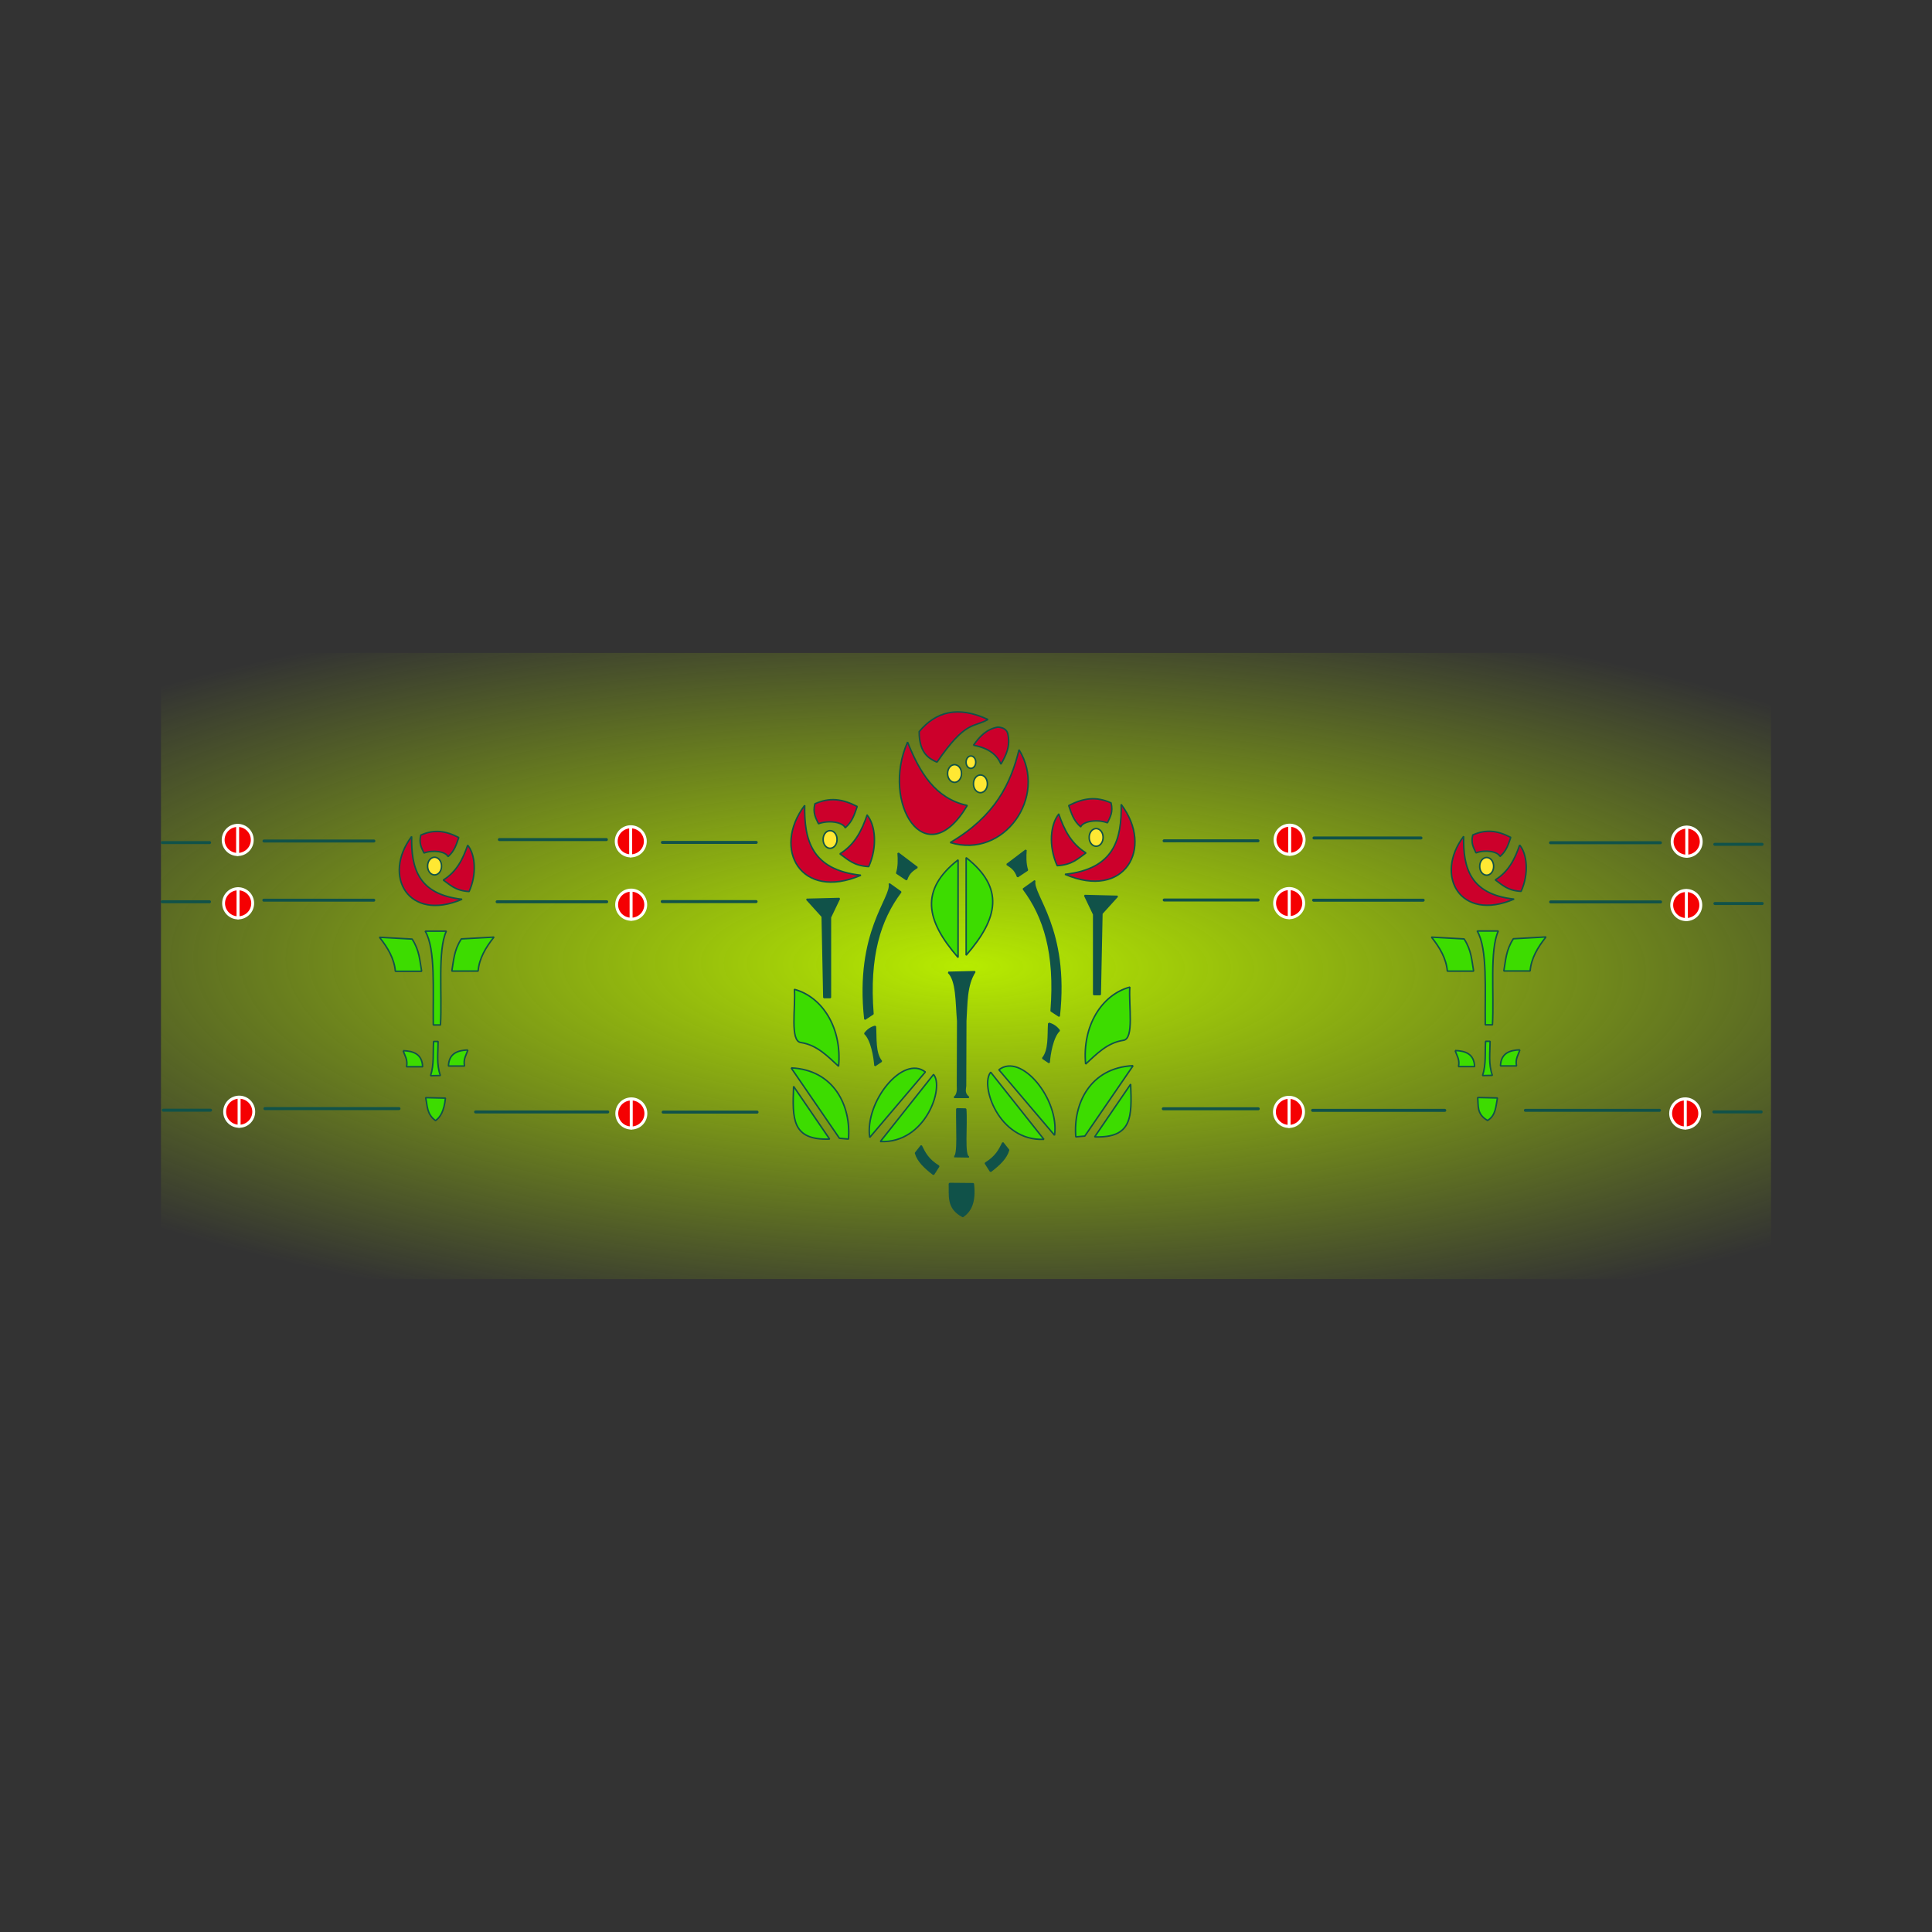 <svg:svg xmlns:dc="http://purl.org/dc/elements/1.1/" xmlns:ns2="http://creativecommons.org/ns#" xmlns:rdf="http://www.w3.org/1999/02/22-rdf-syntax-ns#" xmlns:svg="http://www.w3.org/2000/svg" height="648.0" id="svg2" version="1.1" viewBox="-54.0 -219.0 648.0 648.0" width="648.0">
  <svg:rect x="-54.0" y="-219.0" width="648.0" height="648.0" fill="#333333" stroke="none"/>
  <svg:defs id="defs6">
    <svg:radialGradient cx="270" cy="105" gradientTransform="matrix(1.461 .018 -.006 .462 -123.89 51.672)" gradientUnits="userSpaceOnUse" id="radialGradient4501" r="270">
      <svg:stop id="stop4497" offset="0" stop-color="#b7eb00" />
      <svg:stop id="stop4499" offset="1" stop-color="#b7eb00" stop-opacity="0" />
    </svg:radialGradient>
  </svg:defs>
  <svg:g id="layer2">
    <svg:rect fill="url(#radialGradient4501)" height="210" id="rect4493" width="540" x="-5.2963e-17" y="0" />
    <svg:g id="g3799" stroke="#fff">
      <svg:path d="m-13.508 62.533c0 1.658-1.428 3.002-3.189 3.002s-3.189-1.344-3.189-3.002 1.428-3.002 3.189-3.002 3.189 1.344 3.189 3.002z" fill="#f50002" fill-rule="evenodd" id="path3007" stroke-width=".634" transform="matrix(1.53 0 0 1.625 51.278 -38.899)" />
      <svg:path d="m25.699 57.935v9.659" fill="none" id="path3796" stroke-linecap="round" stroke-linejoin="bevel" />
    </svg:g>
    <svg:path d="m0.443 63.606h15.862" fill="none" id="path3805" stroke="#105249" stroke-linecap="round" stroke-linejoin="bevel" />
    <svg:path d="m0.399 83.456h15.862" fill="none" id="path3805-1" stroke="#105249" stroke-linecap="round" stroke-linejoin="bevel" />
    <svg:g id="g3799-7" stroke="#fff" transform="translate(.14 21.252)">
      <svg:path d="m-13.508 62.533c0 1.658-1.428 3.002-3.189 3.002s-3.189-1.344-3.189-3.002 1.428-3.002 3.189-3.002 3.189 1.344 3.189 3.002z" fill="#f50002" fill-rule="evenodd" id="path3007-4" stroke-width=".634" transform="matrix(1.53 0 0 1.625 51.278 -38.899)" />
      <svg:path d="m25.699 57.935v9.659" fill="none" id="path3796-0" stroke-linecap="round" stroke-linejoin="bevel" />
    </svg:g>
    <svg:path d="m34.538 63.075h36.864" fill="none" id="path3805-9" stroke="#105249" stroke-linecap="round" stroke-linejoin="bevel" />
    <svg:path d="m34.494 82.925h36.864" fill="none" id="path3805-1-4" stroke="#105249" stroke-linecap="round" stroke-linejoin="bevel" />
    <svg:path d="m84.069 61.567c-9.941 13.2-1.095 28.792 16.911 21.048-14.861-1.638-17.099-10.615-16.911-21.048z" fill="#cc002b" id="path3887" stroke="#105249" stroke-linecap="round" stroke-linejoin="bevel" stroke-width=".5" />
    <svg:path d="m102.86 64.481c2.502 3.02 3.176 9.553 0.485 15.537-4.605-0.259-6.325-2.206-8.667-3.849 4.477-2.791 6.597-7.018 8.182-11.688z" fill="#cc002b" id="path3891" stroke="#105249" stroke-linecap="round" stroke-linejoin="bevel" stroke-width=".5" />
    <svg:path d="m96.264 68.319c2.247-1.928 2.817-4.192 3.605-6.412-4.515-2.316-8.303-2.783-12.744-0.801-0.686 2.84 0.314 4.331 1.086 6.004 3.006-1.139 7.292-0.533 8.054 1.209z" fill="#cc002b" id="path3895" stroke="#105249" stroke-linecap="round" stroke-linejoin="bevel" stroke-width=".5" />
    <svg:g id="g3799-8" stroke="#fff" transform="translate(131.83 .469)">
      <svg:path d="m-13.508 62.533c0 1.658-1.428 3.002-3.189 3.002s-3.189-1.344-3.189-3.002 1.428-3.002 3.189-3.002 3.189 1.344 3.189 3.002z" fill="#f50002" fill-rule="evenodd" id="path3007-8" stroke-width=".634" transform="matrix(1.53 0 0 1.625 51.278 -38.899)" />
      <svg:path d="m25.699 57.935v9.659" fill="none" id="path3796-2" stroke-linecap="round" stroke-linejoin="bevel" />
    </svg:g>
    <svg:path d="m113.49 62.595h35.889" fill="none" id="path3805-4" stroke="#105249" stroke-linecap="round" stroke-linejoin="bevel" />
    <svg:path d="m112.74 83.458h36.746" fill="none" id="path3805-1-5" stroke="#105249" stroke-linecap="round" stroke-linejoin="bevel" />
    <svg:g id="g3799-7-5" stroke="#fff" transform="translate(131.97 21.721)">
      <svg:path d="m-13.508 62.533c0 1.658-1.428 3.002-3.189 3.002s-3.189-1.344-3.189-3.002 1.428-3.002 3.189-3.002 3.189 1.344 3.189 3.002z" fill="#f50002" fill-rule="evenodd" id="path3007-4-1" stroke-width=".634" transform="matrix(1.53 0 0 1.625 51.278 -38.899)" />
      <svg:path d="m25.699 57.935v9.659" fill="none" id="path3796-0-7" stroke-linecap="round" stroke-linejoin="bevel" />
    </svg:g>
    <svg:path d="m168.16 63.544h31.487" fill="none" id="path3805-9-1" stroke="#105249" stroke-linecap="round" stroke-linejoin="bevel" />
    <svg:path d="m168.11 83.394h31.487" fill="none" id="path3805-1-4-1" stroke="#105249" stroke-linecap="round" stroke-linejoin="bevel" />
    <svg:path d="m0.754 153.36h15.862" fill="none" id="path3805-1-52" stroke="#105249" stroke-linecap="round" stroke-linejoin="bevel" />
    <svg:g id="g3799-7-7" stroke="#fff" transform="translate(.496 91.16)">
      <svg:path d="m-13.508 62.533c0 1.658-1.428 3.002-3.189 3.002s-3.189-1.344-3.189-3.002 1.428-3.002 3.189-3.002 3.189 1.344 3.189 3.002z" fill="#f50002" fill-rule="evenodd" id="path3007-4-6" stroke-width=".634" transform="matrix(1.53 0 0 1.625 51.278 -38.899)" />
      <svg:path d="m25.699 57.935v9.659" fill="none" id="path3796-0-1" stroke-linecap="round" stroke-linejoin="bevel" />
    </svg:g>
    <svg:path d="m34.849 152.83h44.978" fill="none" id="path3805-1-4-4" stroke="#105249" stroke-linecap="round" stroke-linejoin="bevel" />
    <svg:path d="m105.51 153.95h44.325" fill="none" id="path3805-1-52-2" stroke="#105249" stroke-linecap="round" stroke-linejoin="bevel" />
    <svg:g id="g3799-7-7-3" stroke="#fff" transform="translate(132.02 91.745)">
      <svg:path d="m-13.508 62.533c0 1.658-1.428 3.002-3.189 3.002s-3.189-1.344-3.189-3.002 1.428-3.002 3.189-3.002 3.189 1.344 3.189 3.002z" fill="#f50002" fill-rule="evenodd" id="path3007-4-6-2" stroke-width=".634" transform="matrix(1.53 0 0 1.625 51.278 -38.899)" />
      <svg:path d="m25.699 57.935v9.659" fill="none" id="path3796-0-1-2" stroke-linecap="round" stroke-linejoin="bevel" />
    </svg:g>
    <svg:path d="m73.281 95.366 10.946 0.608c2.524 3.89 2.558 7.282 3.193 10.794h-8.818c-0.36-4.272-2.562-7.93-5.321-11.403z" fill="#3ddc00" id="path4012" stroke="#105249" stroke-linecap="round" stroke-linejoin="bevel" stroke-width=".5" />
    <svg:path d="m88.611 93.311h7.095c-2.967 6.391-1.366 21.003-1.973 31.469l-2.405-0.011c-0.174-11.635 0.842-25.464-2.717-31.458z" fill="#3ddc00" id="path4014" stroke="#105249" stroke-linecap="round" stroke-linejoin="bevel" stroke-width=".5" />
    <svg:path d="m92.083 156.86c1.57-1.126 2.857-3.102 3.321-7.548l-6.642-0.151c0.637 2.656 0.28 5.501 3.321 7.699z" fill="#3ddc00" id="path4016" stroke="#105249" stroke-linecap="round" stroke-linejoin="bevel" stroke-width=".5" />
    <svg:path d="m111.68 95.308-10.946 0.608c-2.524 3.89-2.558 7.282-3.193 10.794h8.818c0.36-4.272 2.562-7.93 5.321-11.403z" fill="#3ddc00" id="path4012-6" stroke="#105249" stroke-linecap="round" stroke-linejoin="bevel" stroke-width=".5" />
    <svg:path d="m92.935 130.31c-0.004 3.808-0.605 7.616 0.771 11.424l-3.294 0.07c1.25-3.831 0.762-7.663 1.016-11.494z" fill="#3ddc00" id="path4036" stroke="#105249" stroke-linecap="round" stroke-linejoin="bevel" stroke-width=".5" />
    <svg:path d="m81.231 133.4c3.291 0.13 6.36 1.029 6.518 5.397l-5.397 0c0.493-2.377-0.598-3.697-1.121-5.397z" fill="#3ddc00" id="path4038" stroke="#105249" stroke-linecap="round" stroke-linejoin="bevel" stroke-width=".5" />
    <svg:path d="m102.93 133.16c-3.291 0.13-6.36 1.029-6.518 5.397l5.397 0c-0.493-2.377 0.598-3.697 1.121-5.397z" fill="#3ddc00" id="path4038-8" stroke="#105249" stroke-linecap="round" stroke-linejoin="bevel" stroke-width=".5" />
    <svg:path d="m215.9 51.115c-11.07 14.705-1.22 32.073 18.84 23.447-16.55-1.825-19.05-11.824-18.84-23.447z" fill="#cc002b" id="path3887-5" stroke="#105249" stroke-linecap="round" stroke-linejoin="bevel" stroke-width=".5" />
    <svg:path d="m236.83 54.361c2.788 3.364 3.538 10.642 0.54 17.307-5.13-0.289-7.045-2.457-9.654-4.287 4.987-3.109 7.348-7.817 9.114-13.02z" fill="#cc002b" id="path3891-7" stroke="#105249" stroke-linecap="round" stroke-linejoin="bevel" stroke-width=".5" />
    <svg:path d="m229.49 58.637c2.503-2.148 3.138-4.67 4.016-7.143-5.03-2.58-9.249-3.1-14.196-0.893-0.764 3.163 0.35 4.824 1.209 6.689 3.348-1.269 8.122-0.594 8.971 1.347z" fill="#cc002b" id="path3895-1" stroke="#105249" stroke-linecap="round" stroke-linejoin="bevel" stroke-width=".5" />
    <svg:path d="m322.05 50.805c11.074 14.705 1.22 32.073-18.841 23.446 16.558-1.824 19.05-11.824 18.841-23.446z" fill="#cc002b" id="path3887-5-9" stroke="#105249" stroke-linecap="round" stroke-linejoin="bevel" stroke-width=".5" />
    <svg:path d="m301.12 54.051c-2.788 3.364-3.538 10.642-0.54 17.307 5.13-0.289 7.045-2.457 9.654-4.287-4.987-3.109-7.348-7.817-9.114-13.02z" fill="#cc002b" id="path3891-7-2" stroke="#105249" stroke-linecap="round" stroke-linejoin="bevel" stroke-width=".5" />
    <svg:path d="m308.47 58.327c-2.503-2.148-3.138-4.67-4.016-7.143 5.03-2.58 9.249-3.1 14.196-0.893 0.764 3.163-0.35 4.824-1.209 6.689-3.348-1.269-8.122-0.594-8.971 1.347z" fill="#cc002b" id="path3895-1-9" stroke="#105249" stroke-linecap="round" stroke-linejoin="bevel" stroke-width=".5" />
    <svg:path d="m436.91 61.517c-9.941 13.201-1.095 28.792 16.914 21.048-14.864-1.638-17.102-10.614-16.914-21.048z" fill="#cc002b" id="path3887-54" stroke="#105249" stroke-linecap="round" stroke-linejoin="bevel" stroke-width=".5" />
    <svg:path d="m455.7 64.431c2.502 3.02 3.176 9.553 0.485 15.537-4.605-0.259-6.325-2.206-8.667-3.849 4.477-2.791 6.597-7.018 8.182-11.688z" fill="#cc002b" id="path3891-3" stroke="#105249" stroke-linecap="round" stroke-linejoin="bevel" stroke-width=".5" />
    <svg:path d="m449.11 68.269c2.247-1.928 2.817-4.192 3.605-6.412-4.515-2.316-8.303-2.783-12.744-0.801-0.686 2.84 0.314 4.331 1.086 6.004 3.006-1.139 7.292-0.533 8.054 1.209z" fill="#cc002b" id="path3895-2" stroke="#105249" stroke-linecap="round" stroke-linejoin="bevel" stroke-width=".5" />
    <svg:path d="m426.12 95.316 10.946 0.608c2.524 3.89 2.558 7.282 3.193 10.794h-8.818c-0.36-4.272-2.562-7.93-5.321-11.403z" fill="#3ddc00" id="path4012-3" stroke="#105249" stroke-linecap="round" stroke-linejoin="bevel" stroke-width=".5" />
    <svg:path d="m441.45 93.261h7.095c-2.967 6.391-1.366 21.003-1.973 31.469l-2.405-0.011c-0.174-11.635 0.842-25.464-2.717-31.458z" fill="#3ddc00" id="path4014-3" stroke="#105249" stroke-linecap="round" stroke-linejoin="bevel" stroke-width=".5" />
    <svg:path d="m444.93 156.81c2.785-1.633 2.757-4.746 3.321-7.548l-6.642-0.151c0.328 2.719-0.439 5.519 3.321 7.699z" fill="#3ddc00" id="path4016-4" stroke="#105249" stroke-linecap="round" stroke-linejoin="bevel" stroke-width=".5" />
    <svg:path d="m464.53 95.258-10.946 0.608c-2.524 3.89-2.558 7.282-3.193 10.794h8.818c0.36-4.272 2.562-7.93 5.321-11.403z" fill="#3ddc00" id="path4012-6-1" stroke="#105249" stroke-linecap="round" stroke-linejoin="bevel" stroke-width=".5" />
    <svg:path d="m445.78 130.26c-0.004 3.808-0.605 7.616 0.771 11.424l-3.294 0.07c1.25-3.831 0.762-7.663 1.016-11.494z" fill="#3ddc00" id="path4036-1" stroke="#105249" stroke-linecap="round" stroke-linejoin="bevel" stroke-width=".5" />
    <svg:path d="m434.07 133.35c3.291 0.13 6.36 1.029 6.518 5.397l-5.397 0c0.493-2.377-0.598-3.697-1.121-5.397z" fill="#3ddc00" id="path4038-3" stroke="#105249" stroke-linecap="round" stroke-linejoin="bevel" stroke-width=".5" />
    <svg:path d="m455.78 133.11c-3.291 0.13-6.36 1.029-6.518 5.397l5.397 0c-0.493-2.377 0.598-3.697 1.121-5.397z" fill="#3ddc00" id="path4038-8-8" stroke="#105249" stroke-linecap="round" stroke-linejoin="bevel" stroke-width=".5" />
    <svg:g id="g3799-8-7" stroke="#fff" transform="matrix(-1 0 0 1 404.26 -.062)">
      <svg:path d="m-13.508 62.533c0 1.658-1.428 3.002-3.189 3.002s-3.189-1.344-3.189-3.002 1.428-3.002 3.189-3.002 3.189 1.344 3.189 3.002z" fill="#f50002" fill-rule="evenodd" id="path3007-8-4" stroke-width=".634" transform="matrix(1.53 0 0 1.625 51.278 -38.899)" />
      <svg:path d="m25.699 57.935v9.659" fill="none" id="path3796-2-2" stroke-linecap="round" stroke-linejoin="bevel" />
    </svg:g>
    <svg:path d="m422.6 62.064h-35.889" fill="none" id="path3805-4-7" stroke="#105249" stroke-linecap="round" stroke-linejoin="bevel" />
    <svg:path d="m423.34 82.927h-36.746" fill="none" id="path3805-1-5-7" stroke="#105249" stroke-linecap="round" stroke-linejoin="bevel" />
    <svg:g id="g3799-7-5-9" stroke="#fff" transform="matrix(-1 0 0 1 404.12 21.19)">
      <svg:path d="m-13.508 62.533c0 1.658-1.428 3.002-3.189 3.002s-3.189-1.344-3.189-3.002 1.428-3.002 3.189-3.002 3.189 1.344 3.189 3.002z" fill="#f50002" fill-rule="evenodd" id="path3007-4-1-3" stroke-width=".634" transform="matrix(1.53 0 0 1.625 51.278 -38.899)" />
      <svg:path d="m25.699 57.935v9.659" fill="none" id="path3796-0-7-1" stroke-linecap="round" stroke-linejoin="bevel" />
    </svg:g>
    <svg:path d="m367.93 63.013h-31.487" fill="none" id="path3805-9-1-9" stroke="#105249" stroke-linecap="round" stroke-linejoin="bevel" />
    <svg:path d="m367.97 82.863h-31.487" fill="none" id="path3805-1-4-1-8" stroke="#105249" stroke-linecap="round" stroke-linejoin="bevel" />
    <svg:path d="m430.58 153.42h-44.325" fill="none" id="path3805-1-52-2-6" stroke="#105249" stroke-linecap="round" stroke-linejoin="bevel" />
    <svg:g id="g3799-7-7-3-5" stroke="#fff" transform="matrix(-1 0 0 1 404.06 91.214)">
      <svg:path d="m-13.508 62.533c0 1.658-1.428 3.002-3.189 3.002s-3.189-1.344-3.189-3.002 1.428-3.002 3.189-3.002 3.189 1.344 3.189 3.002z" fill="#f50002" fill-rule="evenodd" id="path3007-4-6-2-0" stroke-width=".634" transform="matrix(1.53 0 0 1.625 51.278 -38.899)" />
      <svg:path d="m25.699 57.935v9.659" fill="none" id="path3796-0-1-2-2" stroke-linecap="round" stroke-linejoin="bevel" />
    </svg:g>
    <svg:path d="m368.02 152.89h-31.841" fill="none" id="path3805-1-4-4-1-8" stroke="#105249" stroke-linecap="round" stroke-linejoin="bevel" />
    <svg:g id="g3799-6" stroke="#fff" transform="matrix(-1 0 0 1 537.45 .58)">
      <svg:path d="m-13.508 62.533c0 1.658-1.428 3.002-3.189 3.002s-3.189-1.344-3.189-3.002 1.428-3.002 3.189-3.002 3.189 1.344 3.189 3.002z" fill="#f50002" fill-rule="evenodd" id="path3007-0" stroke-width=".634" transform="matrix(1.53 0 0 1.625 51.278 -38.899)" />
      <svg:path d="m25.699 57.935v9.659" fill="none" id="path3796-24" stroke-linecap="round" stroke-linejoin="bevel" />
    </svg:g>
    <svg:path d="m537.01 64.186h-15.862" fill="none" id="path3805-8" stroke="#105249" stroke-linecap="round" stroke-linejoin="bevel" />
    <svg:path d="m537.05 84.036h-15.862" fill="none" id="path3805-1-6" stroke="#105249" stroke-linecap="round" stroke-linejoin="bevel" />
    <svg:g id="g3799-7-50" stroke="#fff" transform="matrix(-1 0 0 1 537.31 21.832)">
      <svg:path d="m-13.508 62.533c0 1.658-1.428 3.002-3.189 3.002s-3.189-1.344-3.189-3.002 1.428-3.002 3.189-3.002 3.189 1.344 3.189 3.002z" fill="#f50002" fill-rule="evenodd" id="path3007-4-9" stroke-width=".634" transform="matrix(1.53 0 0 1.625 51.278 -38.899)" />
      <svg:path d="m25.699 57.935v9.659" fill="none" id="path3796-0-0" stroke-linecap="round" stroke-linejoin="bevel" />
    </svg:g>
    <svg:path d="m502.91 63.655h-36.864" fill="none" id="path3805-9-0" stroke="#105249" stroke-linecap="round" stroke-linejoin="bevel" />
    <svg:path d="m502.96 83.505h-36.864" fill="none" id="path3805-1-4-6" stroke="#105249" stroke-linecap="round" stroke-linejoin="bevel" />
    <svg:path d="m536.7 153.94h-15.862" fill="none" id="path3805-1-52-1" stroke="#105249" stroke-linecap="round" stroke-linejoin="bevel" />
    <svg:g id="g3799-7-7-38" stroke="#fff" transform="matrix(-1 0 0 1 536.95 91.74)">
      <svg:path d="m-13.508 62.533c0 1.658-1.428 3.002-3.189 3.002s-3.189-1.344-3.189-3.002 1.428-3.002 3.189-3.002 3.189 1.344 3.189 3.002z" fill="#f50002" fill-rule="evenodd" id="path3007-4-6-9" stroke-width=".634" transform="matrix(1.53 0 0 1.625 51.278 -38.899)" />
      <svg:path d="m25.699 57.935v9.659" fill="none" id="path3796-0-1-3" stroke-linecap="round" stroke-linejoin="bevel" />
    </svg:g>
    <svg:path d="m502.6 153.41h-44.978" fill="none" id="path3805-1-4-4-4" stroke="#105249" stroke-linecap="round" stroke-linejoin="bevel" />
    <svg:path d="m168.43 154.01h31.487" fill="none" id="path3805-1-4-1-4" stroke="#105249" stroke-linecap="round" stroke-linejoin="bevel" />
    <svg:path d="m270.05 68.661 0.003 32.72c10.847-12.422 12.866-22.649-0.003-32.72zm40.077 69.226c-1.189-12.659 5.307-23.247 14.822-25.801-0.445 6.07 1.575 17.423-2.196 17.841-5.42 0.837-8.904 4.576-12.626 7.96zm3.019 24.429 12.08-17.68c0.418 10.951 0.593 18.11-12.08 17.68zm12.901-23.88-16.194 23.605-3.019 0.274c-0.936-11.02 4.734-23.219 19.214-23.88zm-26.35 23.331-18.665-21.958c7.519-5.867 20.378 9.957 18.665 21.958zm-3.568 1.372-17.841-22.507c-3.663 4.215 2.6 23.202 17.841 22.507zm-28.786-93.729-0.003 32.72c-10.847-12.422-12.866-22.649 0.003-32.72zm-40.077 69.226c1.189-12.659-5.307-23.247-14.822-25.801 0.445 6.07-1.575 17.423 2.196 17.841 5.42 0.837 8.904 4.576 12.626 7.96zm-3.01 24.42-12.08-17.68c-0.418 10.951-0.593 18.11 12.08 17.68zm-12.901-23.88 16.194 23.605 3.019 0.274c0.936-11.02-4.734-23.219-19.214-23.88zm26.35 23.331 18.665-21.958c-7.519-5.867-20.378 9.957-18.665 21.958zm3.568 1.372 17.841-22.507c3.663 4.215-2.6 23.202-17.841 22.507z" fill="#3ddc00" id="path4349-6" stroke="#105249" stroke-linecap="round" stroke-linejoin="bevel" stroke-width=".5" />
    <svg:path d="m264.05 107.13 8.945-0.22c-2.978 4.598-2.68 10.709-3.079 16.497l-0.073 21.776c-0.109 1.295-0.592 2.591 1.1 3.886h-4.912c1.133-0.832 1.23-2.354 1.116-4.016l0.073-21.608c-0.534-6.222-0.277-13.63-3.169-16.315zm1.998 61.81 4.949 0.073c-1.861 0.082-0.661-10.643-1.1-16.021l-2.97-0.073c-0.122 6.013 0.599 15.898-0.88 16.021zm-1.622 9.019 8.029 0.073c0.729 6.473-1.047 9.282-3.519 10.998-5.436-2.845-4.317-7.129-4.509-11.072zm48.406-63.385v-26.899l-3.019-6.313 10.979 0.274-5.215 5.764-0.549 27.173zm-22.71-48.473-6.385 4.831c1.317 0.886 2.685 1.581 3.568 4.117l3.294-2.196c-0.699-2.165-0.648-4.674-0.477-6.752zm2.947 10.32-3.843 2.745c6.963 9.258 10.86 21.566 9.337 40.902l2.707 1.774c3.229-29.49-9.273-40.747-8.201-45.42zm4.675 47.797c-0.249 4.165 0.242 8.935-2.027 11.731l2.172 1.461c0.205-2.87 1.162-8.669 3.414-10.76-0.886-1.197-2.043-2.046-3.56-2.432zm-19.498 49.681-1.764-2.746c3.71-2.287 4.744-4.575 5.882-6.862l1.921 2.433c-0.776 2.757-3.139 4.949-6.04 7.175zm-53.721-58.32v-26.899l3.019-6.313-10.979 0.274 5.215 5.764 0.549 27.173zm22.71-48.473 6.385 4.831c-1.317 0.886-2.685 1.581-3.568 4.117l-3.294-2.196c0.699-2.165 0.648-4.674 0.477-6.752zm-2.947 10.32 3.843 2.745c-6.963 9.258-10.86 21.566-9.337 40.902l-2.707 1.774c-3.229-29.49 9.273-40.747 8.201-45.42zm-4.675 47.797c0.249 4.165-0.242 8.935 2.027 11.731l-2.172 1.461c-0.205-2.87-1.162-8.669-3.414-10.76 0.886-1.197 2.043-2.046 3.56-2.432zm19.498 49.681 1.764-2.746c-3.71-2.287-4.744-4.575-5.882-6.862l-1.921 2.433c0.776 2.757 3.139 4.949 6.04 7.175z" fill="#105249" id="path4406" stroke="#105249" stroke-linecap="round" stroke-linejoin="bevel" stroke-width=".5" />
    <svg:path d="m264.73 63.59c15.069-8.867 20.279-19.747 23.057-31.123 9.704 15.759-5.059 36.711-23.057 31.123zm7.781-32.641c2.037-2.903 4.371-5.423 8.16-6.073 1.695 0.107 2.89 0.716 3.321 2.087 1.001 4.248-0.545 7.338-2.277 10.343-1.249-3.029-3.915-5.349-9.204-6.357zm-22.109-1.044c4.037 10.112 9.223 18.905 20.021 21.255-14.05 23.684-29.046-0.967-20.021-21.255zm9.868 6.737c9.724-14.182 12.224-11.507 17.08-14.328-10.109-4.698-17.499-2.599-23.057 4.08-0.019 7.438 3.543 9.14 5.978 10.248z" fill="#cc002b" id="path4416" stroke="#105249" stroke-linecap="round" stroke-linejoin="bevel" stroke-width=".5" />
    <svg:path d="m277.07 44.47a2.325 2.894 0 1 1 -4.649 0 2.325 2.894 0 1 1 4.649 0z" fill="#ffe833" fill-rule="evenodd" id="path4419" stroke="#105249" stroke-width=".5" transform="translate(.095 -.569)" />
    <svg:path d="m277.07 44.47a2.325 2.894 0 1 1 -4.649 0 2.325 2.894 0 1 1 4.649 0z" fill="#ffe833" fill-rule="evenodd" id="path4419-6" stroke="#105249" stroke-width=".5" transform="translate(-8.587 -4.033)" />
    <svg:path d="m277.07 44.47a2.325 2.894 0 1 1 -4.649 0 2.325 2.894 0 1 1 4.649 0z" fill="#ffe833" fill-rule="evenodd" id="path4419-61" stroke="#105249" stroke-width=".718" transform="matrix(.694 0 0 .7 80.974 5.51)" />
    <svg:path d="m277.07 44.47a2.325 2.894 0 1 1 -4.649 0 2.325 2.894 0 1 1 4.649 0z" fill="#ffe833" fill-rule="evenodd" id="path4419-6-8" stroke="#105249" stroke-width=".5" transform="translate(-50.329 18.091)" />
    <svg:path d="m277.07 44.47a2.325 2.894 0 1 1 -4.649 0 2.325 2.894 0 1 1 4.649 0z" fill="#ffe833" fill-rule="evenodd" id="path4419-6-4" stroke="#105249" stroke-width=".5" transform="translate(-182.99 27.019)" />
    <svg:path d="m277.07 44.47a2.325 2.894 0 1 1 -4.649 0 2.325 2.894 0 1 1 4.649 0z" fill="#ffe833" fill-rule="evenodd" id="path4419-6-9" stroke="#105249" stroke-width=".5" transform="translate(169.89 27.105)" />
    <svg:path d="m277.07 44.47a2.325 2.894 0 1 1 -4.649 0 2.325 2.894 0 1 1 4.649 0z" fill="#ffe833" fill-rule="evenodd" id="path4419-6-6" stroke="#105249" stroke-width=".5" transform="translate(38.904 17.405)" />
  </svg:g>
</svg:svg>